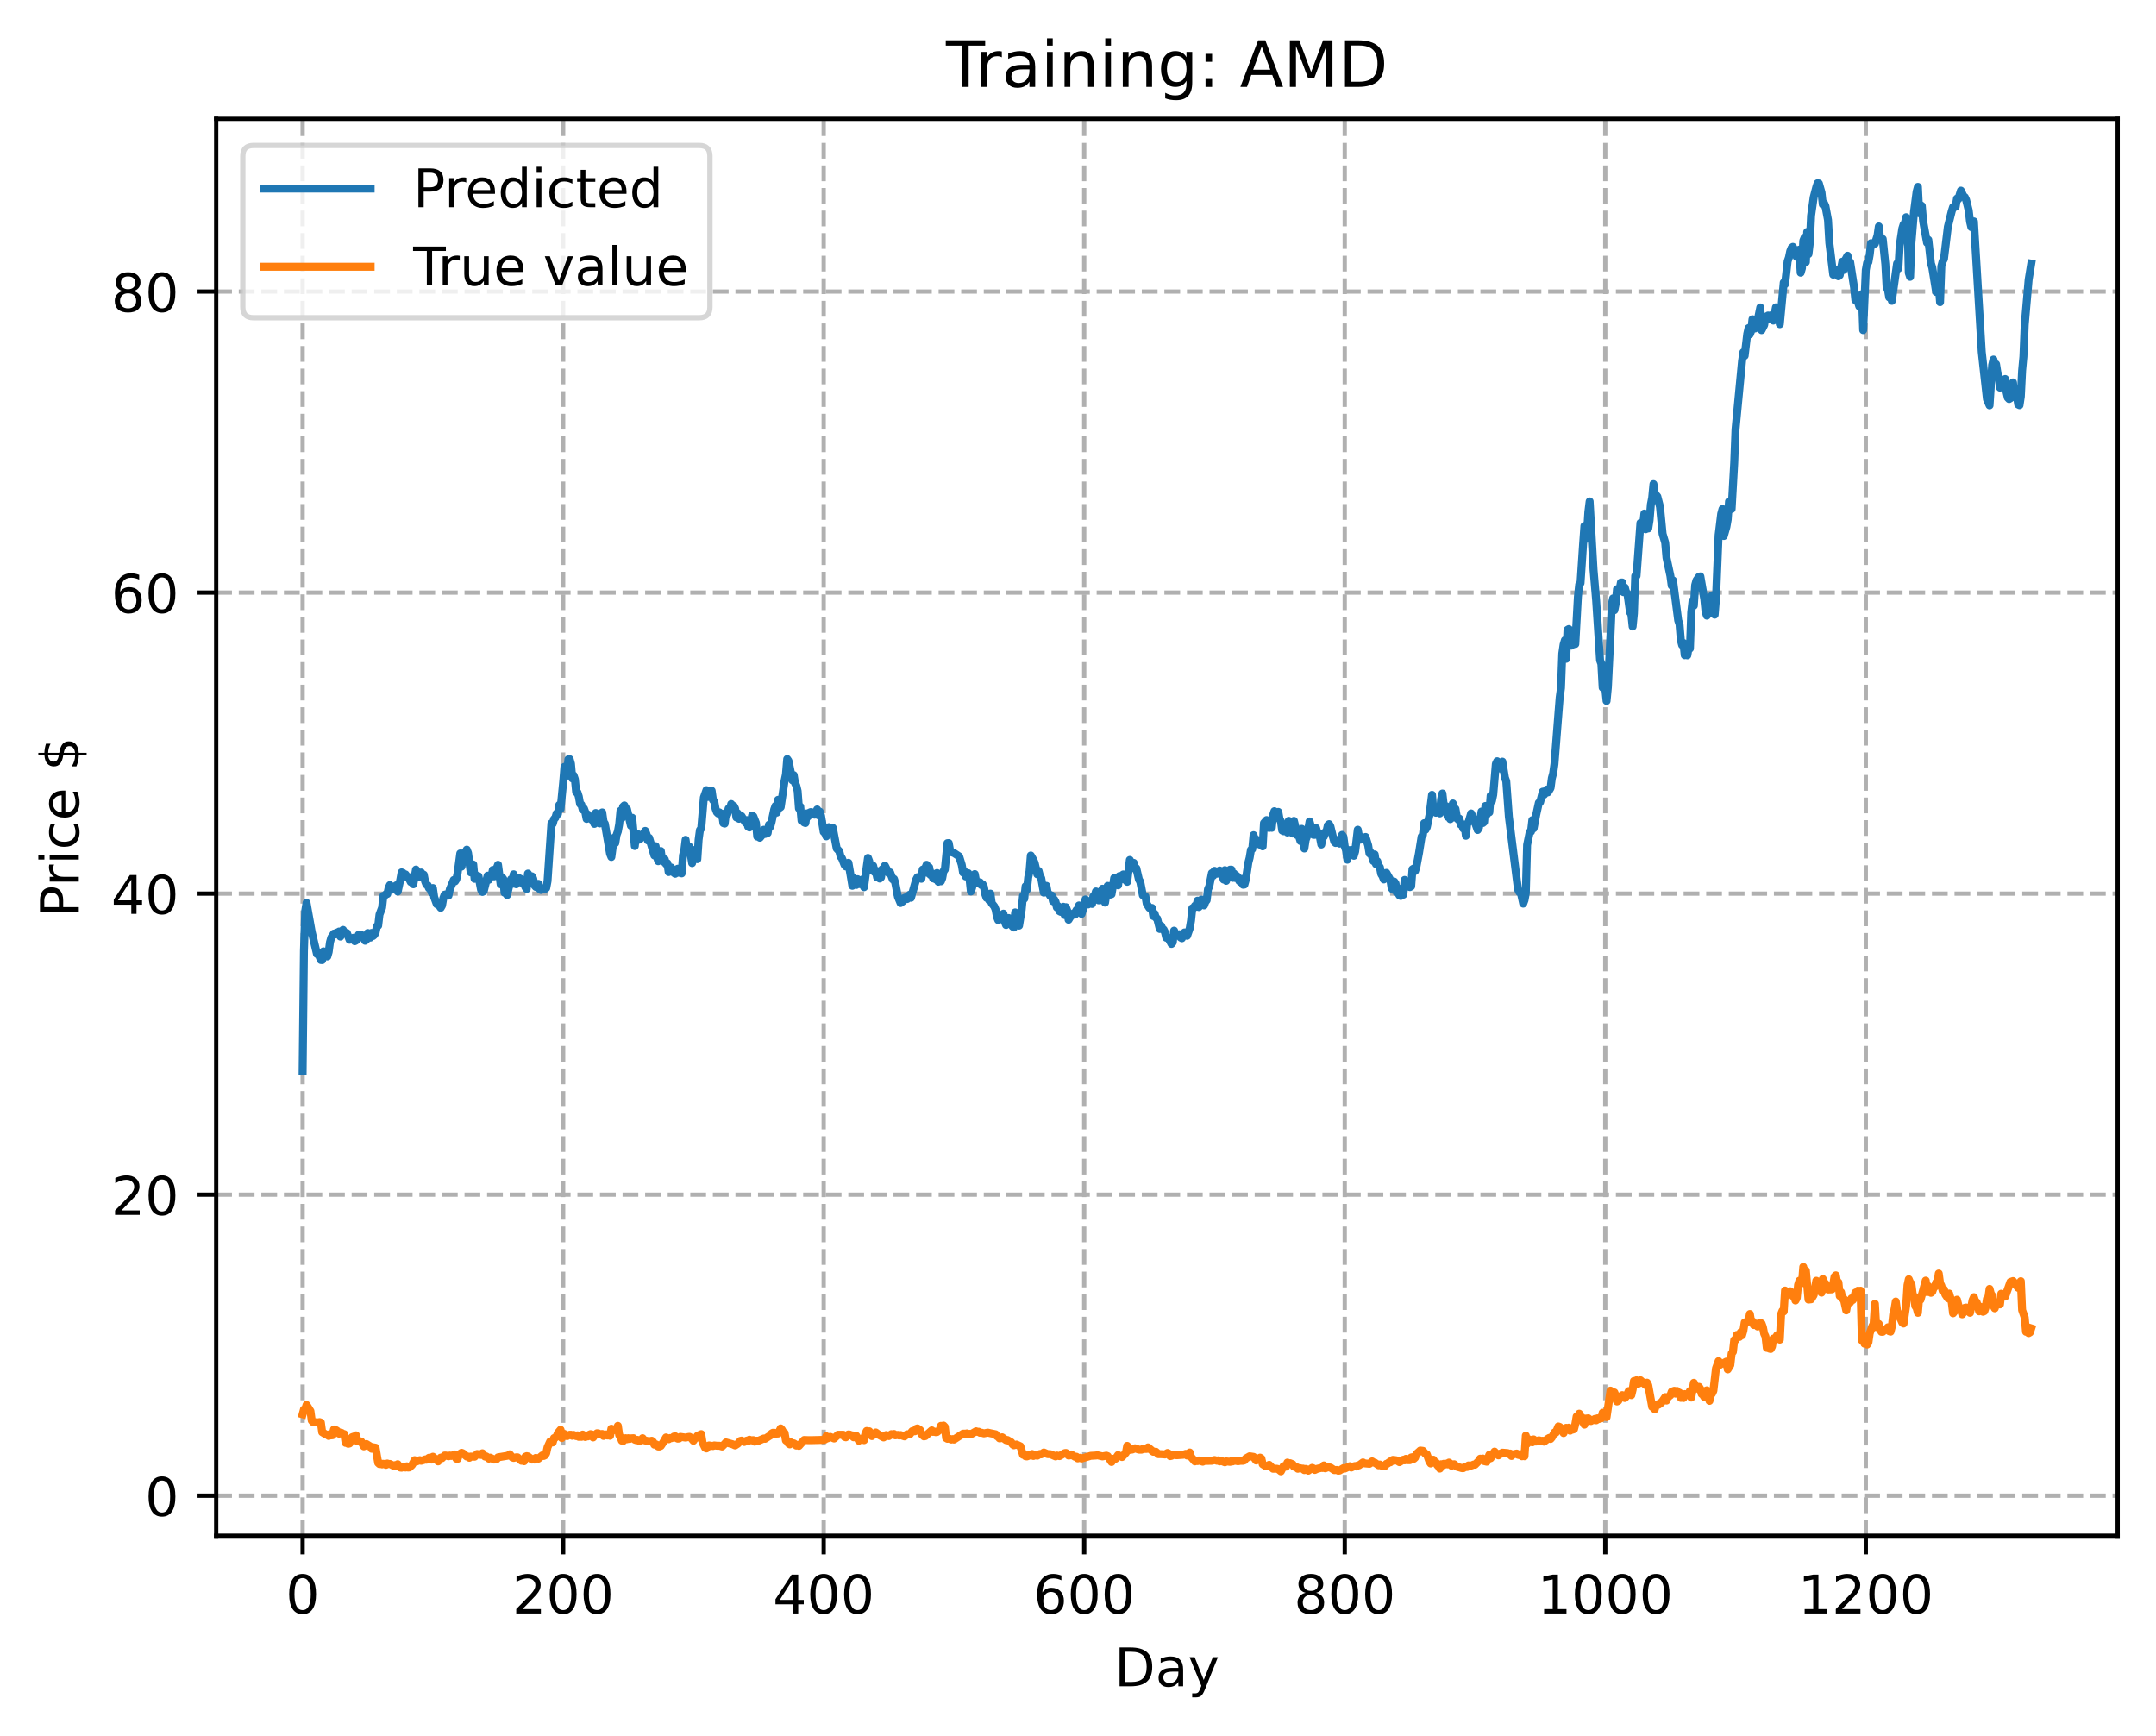 <?xml version="1.0" encoding="utf-8" standalone="no"?>
<!DOCTYPE svg PUBLIC "-//W3C//DTD SVG 1.1//EN"
  "http://www.w3.org/Graphics/SVG/1.1/DTD/svg11.dtd">
<!-- Created with matplotlib (https://matplotlib.org/) -->
<svg height="325.986pt" version="1.1" viewBox="0 0 404.923 325.986" width="404.923pt" xmlns="http://www.w3.org/2000/svg" xmlns:xlink="http://www.w3.org/1999/xlink">
 <defs>
  <style type="text/css">
*{stroke-linecap:butt;stroke-linejoin:round;}
  </style>
 </defs>
 <g id="figure_1">
  <g id="patch_1">
   <path d="M 0 325.986 
L 404.923 325.986 
L 404.923 0 
L 0 0 
z
" style="fill:#ffffff;"/>
  </g>
  <g id="axes_1">
   <g id="patch_2">
    <path d="M 40.603 288.43 
L 397.723 288.43 
L 397.723 22.318 
L 40.603 22.318 
z
" style="fill:#ffffff;"/>
   </g>
   <g id="matplotlib.axis_1">
    <g id="xtick_1">
     <g id="line2d_1">
      <path clip-path="url(#pee6dcdbfe8)" d="M 56.836 288.43 
L 56.836 22.318 
" style="fill:none;stroke:#b0b0b0;stroke-dasharray:2.96,1.28;stroke-dashoffset:0;stroke-width:0.8;"/>
     </g>
     <g id="line2d_2">
      <defs>
       <path d="M 0 0 
L 0 3.5 
" id="m47d19a5346" style="stroke:#000000;stroke-width:0.8;"/>
      </defs>
      <g>
       <use style="stroke:#000000;stroke-width:0.8;" x="56.836" xlink:href="#m47d19a5346" y="288.43"/>
      </g>
     </g>
     <g id="text_1">
      <!-- 0 -->
      <defs>
       <path d="M 31.781 66.406 
Q 24.172 66.406 20.328 58.906 
Q 16.5 51.422 16.5 36.375 
Q 16.5 21.391 20.328 13.891 
Q 24.172 6.391 31.781 6.391 
Q 39.453 6.391 43.281 13.891 
Q 47.125 21.391 47.125 36.375 
Q 47.125 51.422 43.281 58.906 
Q 39.453 66.406 31.781 66.406 
z
M 31.781 74.219 
Q 44.047 74.219 50.516 64.516 
Q 56.984 54.828 56.984 36.375 
Q 56.984 17.969 50.516 8.266 
Q 44.047 -1.422 31.781 -1.422 
Q 19.531 -1.422 13.062 8.266 
Q 6.594 17.969 6.594 36.375 
Q 6.594 54.828 13.062 64.516 
Q 19.531 74.219 31.781 74.219 
z
" id="DejaVuSans-48"/>
      </defs>
      <g transform="translate(53.655 303.029)scale(0.1 -0.1)">
       <use xlink:href="#DejaVuSans-48"/>
      </g>
     </g>
    </g>
    <g id="xtick_2">
     <g id="line2d_3">
      <path clip-path="url(#pee6dcdbfe8)" d="M 105.766 288.43 
L 105.766 22.318 
" style="fill:none;stroke:#b0b0b0;stroke-dasharray:2.96,1.28;stroke-dashoffset:0;stroke-width:0.8;"/>
     </g>
     <g id="line2d_4">
      <g>
       <use style="stroke:#000000;stroke-width:0.8;" x="105.766" xlink:href="#m47d19a5346" y="288.43"/>
      </g>
     </g>
     <g id="text_2">
      <!-- 200 -->
      <defs>
       <path d="M 19.188 8.297 
L 53.609 8.297 
L 53.609 0 
L 7.328 0 
L 7.328 8.297 
Q 12.938 14.109 22.625 23.891 
Q 32.328 33.688 34.812 36.531 
Q 39.547 41.844 41.422 45.531 
Q 43.312 49.219 43.312 52.781 
Q 43.312 58.594 39.234 62.25 
Q 35.156 65.922 28.609 65.922 
Q 23.969 65.922 18.812 64.312 
Q 13.672 62.703 7.812 59.422 
L 7.812 69.391 
Q 13.766 71.781 18.938 73 
Q 24.125 74.219 28.422 74.219 
Q 39.75 74.219 46.484 68.547 
Q 53.219 62.891 53.219 53.422 
Q 53.219 48.922 51.531 44.891 
Q 49.859 40.875 45.406 35.406 
Q 44.188 33.984 37.641 27.219 
Q 31.109 20.453 19.188 8.297 
z
" id="DejaVuSans-50"/>
      </defs>
      <g transform="translate(96.223 303.029)scale(0.1 -0.1)">
       <use xlink:href="#DejaVuSans-50"/>
       <use x="63.623" xlink:href="#DejaVuSans-48"/>
       <use x="127.246" xlink:href="#DejaVuSans-48"/>
      </g>
     </g>
    </g>
    <g id="xtick_3">
     <g id="line2d_5">
      <path clip-path="url(#pee6dcdbfe8)" d="M 154.697 288.43 
L 154.697 22.318 
" style="fill:none;stroke:#b0b0b0;stroke-dasharray:2.96,1.28;stroke-dashoffset:0;stroke-width:0.8;"/>
     </g>
     <g id="line2d_6">
      <g>
       <use style="stroke:#000000;stroke-width:0.8;" x="154.697" xlink:href="#m47d19a5346" y="288.43"/>
      </g>
     </g>
     <g id="text_3">
      <!-- 400 -->
      <defs>
       <path d="M 37.797 64.312 
L 12.891 25.391 
L 37.797 25.391 
z
M 35.203 72.906 
L 47.609 72.906 
L 47.609 25.391 
L 58.016 25.391 
L 58.016 17.188 
L 47.609 17.188 
L 47.609 0 
L 37.797 0 
L 37.797 17.188 
L 4.891 17.188 
L 4.891 26.703 
z
" id="DejaVuSans-52"/>
      </defs>
      <g transform="translate(145.153 303.029)scale(0.1 -0.1)">
       <use xlink:href="#DejaVuSans-52"/>
       <use x="63.623" xlink:href="#DejaVuSans-48"/>
       <use x="127.246" xlink:href="#DejaVuSans-48"/>
      </g>
     </g>
    </g>
    <g id="xtick_4">
     <g id="line2d_7">
      <path clip-path="url(#pee6dcdbfe8)" d="M 203.628 288.43 
L 203.628 22.318 
" style="fill:none;stroke:#b0b0b0;stroke-dasharray:2.96,1.28;stroke-dashoffset:0;stroke-width:0.8;"/>
     </g>
     <g id="line2d_8">
      <g>
       <use style="stroke:#000000;stroke-width:0.8;" x="203.628" xlink:href="#m47d19a5346" y="288.43"/>
      </g>
     </g>
     <g id="text_4">
      <!-- 600 -->
      <defs>
       <path d="M 33.016 40.375 
Q 26.375 40.375 22.484 35.828 
Q 18.609 31.297 18.609 23.391 
Q 18.609 15.531 22.484 10.953 
Q 26.375 6.391 33.016 6.391 
Q 39.656 6.391 43.531 10.953 
Q 47.406 15.531 47.406 23.391 
Q 47.406 31.297 43.531 35.828 
Q 39.656 40.375 33.016 40.375 
z
M 52.594 71.297 
L 52.594 62.312 
Q 48.875 64.062 45.094 64.984 
Q 41.312 65.922 37.594 65.922 
Q 27.828 65.922 22.672 59.328 
Q 17.531 52.734 16.797 39.406 
Q 19.672 43.656 24.016 45.922 
Q 28.375 48.188 33.594 48.188 
Q 44.578 48.188 50.953 41.516 
Q 57.328 34.859 57.328 23.391 
Q 57.328 12.156 50.688 5.359 
Q 44.047 -1.422 33.016 -1.422 
Q 20.359 -1.422 13.672 8.266 
Q 6.984 17.969 6.984 36.375 
Q 6.984 53.656 15.188 63.938 
Q 23.391 74.219 37.203 74.219 
Q 40.922 74.219 44.703 73.484 
Q 48.484 72.75 52.594 71.297 
z
" id="DejaVuSans-54"/>
      </defs>
      <g transform="translate(194.084 303.029)scale(0.1 -0.1)">
       <use xlink:href="#DejaVuSans-54"/>
       <use x="63.623" xlink:href="#DejaVuSans-48"/>
       <use x="127.246" xlink:href="#DejaVuSans-48"/>
      </g>
     </g>
    </g>
    <g id="xtick_5">
     <g id="line2d_9">
      <path clip-path="url(#pee6dcdbfe8)" d="M 252.558 288.43 
L 252.558 22.318 
" style="fill:none;stroke:#b0b0b0;stroke-dasharray:2.96,1.28;stroke-dashoffset:0;stroke-width:0.8;"/>
     </g>
     <g id="line2d_10">
      <g>
       <use style="stroke:#000000;stroke-width:0.8;" x="252.558" xlink:href="#m47d19a5346" y="288.43"/>
      </g>
     </g>
     <g id="text_5">
      <!-- 800 -->
      <defs>
       <path d="M 31.781 34.625 
Q 24.75 34.625 20.719 30.859 
Q 16.703 27.094 16.703 20.516 
Q 16.703 13.922 20.719 10.156 
Q 24.75 6.391 31.781 6.391 
Q 38.812 6.391 42.859 10.172 
Q 46.922 13.969 46.922 20.516 
Q 46.922 27.094 42.891 30.859 
Q 38.875 34.625 31.781 34.625 
z
M 21.922 38.812 
Q 15.578 40.375 12.031 44.719 
Q 8.5 49.078 8.5 55.328 
Q 8.5 64.062 14.719 69.141 
Q 20.953 74.219 31.781 74.219 
Q 42.672 74.219 48.875 69.141 
Q 55.078 64.062 55.078 55.328 
Q 55.078 49.078 51.531 44.719 
Q 48 40.375 41.703 38.812 
Q 48.828 37.156 52.797 32.312 
Q 56.781 27.484 56.781 20.516 
Q 56.781 9.906 50.312 4.234 
Q 43.844 -1.422 31.781 -1.422 
Q 19.734 -1.422 13.25 4.234 
Q 6.781 9.906 6.781 20.516 
Q 6.781 27.484 10.781 32.312 
Q 14.797 37.156 21.922 38.812 
z
M 18.312 54.391 
Q 18.312 48.734 21.844 45.562 
Q 25.391 42.391 31.781 42.391 
Q 38.141 42.391 41.719 45.562 
Q 45.312 48.734 45.312 54.391 
Q 45.312 60.062 41.719 63.234 
Q 38.141 66.406 31.781 66.406 
Q 25.391 66.406 21.844 63.234 
Q 18.312 60.062 18.312 54.391 
z
" id="DejaVuSans-56"/>
      </defs>
      <g transform="translate(243.015 303.029)scale(0.1 -0.1)">
       <use xlink:href="#DejaVuSans-56"/>
       <use x="63.623" xlink:href="#DejaVuSans-48"/>
       <use x="127.246" xlink:href="#DejaVuSans-48"/>
      </g>
     </g>
    </g>
    <g id="xtick_6">
     <g id="line2d_11">
      <path clip-path="url(#pee6dcdbfe8)" d="M 301.489 288.43 
L 301.489 22.318 
" style="fill:none;stroke:#b0b0b0;stroke-dasharray:2.96,1.28;stroke-dashoffset:0;stroke-width:0.8;"/>
     </g>
     <g id="line2d_12">
      <g>
       <use style="stroke:#000000;stroke-width:0.8;" x="301.489" xlink:href="#m47d19a5346" y="288.43"/>
      </g>
     </g>
     <g id="text_6">
      <!-- 1000 -->
      <defs>
       <path d="M 12.406 8.297 
L 28.516 8.297 
L 28.516 63.922 
L 10.984 60.406 
L 10.984 69.391 
L 28.422 72.906 
L 38.281 72.906 
L 38.281 8.297 
L 54.391 8.297 
L 54.391 0 
L 12.406 0 
z
" id="DejaVuSans-49"/>
      </defs>
      <g transform="translate(288.764 303.029)scale(0.1 -0.1)">
       <use xlink:href="#DejaVuSans-49"/>
       <use x="63.623" xlink:href="#DejaVuSans-48"/>
       <use x="127.246" xlink:href="#DejaVuSans-48"/>
       <use x="190.869" xlink:href="#DejaVuSans-48"/>
      </g>
     </g>
    </g>
    <g id="xtick_7">
     <g id="line2d_13">
      <path clip-path="url(#pee6dcdbfe8)" d="M 350.419 288.43 
L 350.419 22.318 
" style="fill:none;stroke:#b0b0b0;stroke-dasharray:2.96,1.28;stroke-dashoffset:0;stroke-width:0.8;"/>
     </g>
     <g id="line2d_14">
      <g>
       <use style="stroke:#000000;stroke-width:0.8;" x="350.419" xlink:href="#m47d19a5346" y="288.43"/>
      </g>
     </g>
     <g id="text_7">
      <!-- 1200 -->
      <g transform="translate(337.694 303.029)scale(0.1 -0.1)">
       <use xlink:href="#DejaVuSans-49"/>
       <use x="63.623" xlink:href="#DejaVuSans-50"/>
       <use x="127.246" xlink:href="#DejaVuSans-48"/>
       <use x="190.869" xlink:href="#DejaVuSans-48"/>
      </g>
     </g>
    </g>
    <g id="text_8">
     <!-- Day -->
     <defs>
      <path d="M 19.672 64.797 
L 19.672 8.109 
L 31.594 8.109 
Q 46.688 8.109 53.688 14.938 
Q 60.688 21.781 60.688 36.531 
Q 60.688 51.172 53.688 57.984 
Q 46.688 64.797 31.594 64.797 
z
M 9.812 72.906 
L 30.078 72.906 
Q 51.266 72.906 61.172 64.094 
Q 71.094 55.281 71.094 36.531 
Q 71.094 17.672 61.125 8.828 
Q 51.172 0 30.078 0 
L 9.812 0 
z
" id="DejaVuSans-68"/>
      <path d="M 34.281 27.484 
Q 23.391 27.484 19.188 25 
Q 14.984 22.516 14.984 16.5 
Q 14.984 11.719 18.141 8.906 
Q 21.297 6.109 26.703 6.109 
Q 34.188 6.109 38.703 11.406 
Q 43.219 16.703 43.219 25.484 
L 43.219 27.484 
z
M 52.203 31.203 
L 52.203 0 
L 43.219 0 
L 43.219 8.297 
Q 40.141 3.328 35.547 0.953 
Q 30.953 -1.422 24.312 -1.422 
Q 15.922 -1.422 10.953 3.297 
Q 6 8.016 6 15.922 
Q 6 25.141 12.172 29.828 
Q 18.359 34.516 30.609 34.516 
L 43.219 34.516 
L 43.219 35.406 
Q 43.219 41.609 39.141 45 
Q 35.062 48.391 27.688 48.391 
Q 23 48.391 18.547 47.266 
Q 14.109 46.141 10.016 43.891 
L 10.016 52.203 
Q 14.938 54.109 19.578 55.047 
Q 24.219 56 28.609 56 
Q 40.484 56 46.344 49.844 
Q 52.203 43.703 52.203 31.203 
z
" id="DejaVuSans-97"/>
      <path d="M 32.172 -5.078 
Q 28.375 -14.844 24.75 -17.812 
Q 21.141 -20.797 15.094 -20.797 
L 7.906 -20.797 
L 7.906 -13.281 
L 13.188 -13.281 
Q 16.891 -13.281 18.938 -11.516 
Q 21 -9.766 23.484 -3.219 
L 25.094 0.875 
L 2.984 54.688 
L 12.5 54.688 
L 29.594 11.922 
L 46.688 54.688 
L 56.203 54.688 
z
" id="DejaVuSans-121"/>
     </defs>
     <g transform="translate(209.29 316.707)scale(0.1 -0.1)">
      <use xlink:href="#DejaVuSans-68"/>
      <use x="77.002" xlink:href="#DejaVuSans-97"/>
      <use x="138.281" xlink:href="#DejaVuSans-121"/>
     </g>
    </g>
   </g>
   <g id="matplotlib.axis_2">
    <g id="ytick_1">
     <g id="line2d_15">
      <path clip-path="url(#pee6dcdbfe8)" d="M 40.603 280.914 
L 397.723 280.914 
" style="fill:none;stroke:#b0b0b0;stroke-dasharray:2.96,1.28;stroke-dashoffset:0;stroke-width:0.8;"/>
     </g>
     <g id="line2d_16">
      <defs>
       <path d="M 0 0 
L -3.5 0 
" id="m50405df28e" style="stroke:#000000;stroke-width:0.8;"/>
      </defs>
      <g>
       <use style="stroke:#000000;stroke-width:0.8;" x="40.603" xlink:href="#m50405df28e" y="280.914"/>
      </g>
     </g>
     <g id="text_9">
      <!-- 0 -->
      <g transform="translate(27.241 284.713)scale(0.1 -0.1)">
       <use xlink:href="#DejaVuSans-48"/>
      </g>
     </g>
    </g>
    <g id="ytick_2">
     <g id="line2d_17">
      <path clip-path="url(#pee6dcdbfe8)" d="M 40.603 224.374 
L 397.723 224.374 
" style="fill:none;stroke:#b0b0b0;stroke-dasharray:2.96,1.28;stroke-dashoffset:0;stroke-width:0.8;"/>
     </g>
     <g id="line2d_18">
      <g>
       <use style="stroke:#000000;stroke-width:0.8;" x="40.603" xlink:href="#m50405df28e" y="224.374"/>
      </g>
     </g>
     <g id="text_10">
      <!-- 20 -->
      <g transform="translate(20.878 228.173)scale(0.1 -0.1)">
       <use xlink:href="#DejaVuSans-50"/>
       <use x="63.623" xlink:href="#DejaVuSans-48"/>
      </g>
     </g>
    </g>
    <g id="ytick_3">
     <g id="line2d_19">
      <path clip-path="url(#pee6dcdbfe8)" d="M 40.603 167.834 
L 397.723 167.834 
" style="fill:none;stroke:#b0b0b0;stroke-dasharray:2.96,1.28;stroke-dashoffset:0;stroke-width:0.8;"/>
     </g>
     <g id="line2d_20">
      <g>
       <use style="stroke:#000000;stroke-width:0.8;" x="40.603" xlink:href="#m50405df28e" y="167.834"/>
      </g>
     </g>
     <g id="text_11">
      <!-- 40 -->
      <g transform="translate(20.878 171.633)scale(0.1 -0.1)">
       <use xlink:href="#DejaVuSans-52"/>
       <use x="63.623" xlink:href="#DejaVuSans-48"/>
      </g>
     </g>
    </g>
    <g id="ytick_4">
     <g id="line2d_21">
      <path clip-path="url(#pee6dcdbfe8)" d="M 40.603 111.294 
L 397.723 111.294 
" style="fill:none;stroke:#b0b0b0;stroke-dasharray:2.96,1.28;stroke-dashoffset:0;stroke-width:0.8;"/>
     </g>
     <g id="line2d_22">
      <g>
       <use style="stroke:#000000;stroke-width:0.8;" x="40.603" xlink:href="#m50405df28e" y="111.294"/>
      </g>
     </g>
     <g id="text_12">
      <!-- 60 -->
      <g transform="translate(20.878 115.093)scale(0.1 -0.1)">
       <use xlink:href="#DejaVuSans-54"/>
       <use x="63.623" xlink:href="#DejaVuSans-48"/>
      </g>
     </g>
    </g>
    <g id="ytick_5">
     <g id="line2d_23">
      <path clip-path="url(#pee6dcdbfe8)" d="M 40.603 54.754 
L 397.723 54.754 
" style="fill:none;stroke:#b0b0b0;stroke-dasharray:2.96,1.28;stroke-dashoffset:0;stroke-width:0.8;"/>
     </g>
     <g id="line2d_24">
      <g>
       <use style="stroke:#000000;stroke-width:0.8;" x="40.603" xlink:href="#m50405df28e" y="54.754"/>
      </g>
     </g>
     <g id="text_13">
      <!-- 80 -->
      <g transform="translate(20.878 58.553)scale(0.1 -0.1)">
       <use xlink:href="#DejaVuSans-56"/>
       <use x="63.623" xlink:href="#DejaVuSans-48"/>
      </g>
     </g>
    </g>
    <g id="text_14">
     <!-- Price $ -->
     <defs>
      <path d="M 19.672 64.797 
L 19.672 37.406 
L 32.078 37.406 
Q 38.969 37.406 42.719 40.969 
Q 46.484 44.531 46.484 51.125 
Q 46.484 57.672 42.719 61.234 
Q 38.969 64.797 32.078 64.797 
z
M 9.812 72.906 
L 32.078 72.906 
Q 44.344 72.906 50.609 67.359 
Q 56.891 61.812 56.891 51.125 
Q 56.891 40.328 50.609 34.812 
Q 44.344 29.297 32.078 29.297 
L 19.672 29.297 
L 19.672 0 
L 9.812 0 
z
" id="DejaVuSans-80"/>
      <path d="M 41.109 46.297 
Q 39.594 47.172 37.812 47.578 
Q 36.031 48 33.891 48 
Q 26.266 48 22.188 43.047 
Q 18.109 38.094 18.109 28.812 
L 18.109 0 
L 9.078 0 
L 9.078 54.688 
L 18.109 54.688 
L 18.109 46.188 
Q 20.953 51.172 25.484 53.578 
Q 30.031 56 36.531 56 
Q 37.453 56 38.578 55.875 
Q 39.703 55.766 41.062 55.516 
z
" id="DejaVuSans-114"/>
      <path d="M 9.422 54.688 
L 18.406 54.688 
L 18.406 0 
L 9.422 0 
z
M 9.422 75.984 
L 18.406 75.984 
L 18.406 64.594 
L 9.422 64.594 
z
" id="DejaVuSans-105"/>
      <path d="M 48.781 52.594 
L 48.781 44.188 
Q 44.969 46.297 41.141 47.344 
Q 37.312 48.391 33.406 48.391 
Q 24.656 48.391 19.812 42.844 
Q 14.984 37.312 14.984 27.297 
Q 14.984 17.281 19.812 11.734 
Q 24.656 6.203 33.406 6.203 
Q 37.312 6.203 41.141 7.25 
Q 44.969 8.297 48.781 10.406 
L 48.781 2.094 
Q 45.016 0.344 40.984 -0.531 
Q 36.969 -1.422 32.422 -1.422 
Q 20.062 -1.422 12.781 6.344 
Q 5.516 14.109 5.516 27.297 
Q 5.516 40.672 12.859 48.328 
Q 20.219 56 33.016 56 
Q 37.156 56 41.109 55.141 
Q 45.062 54.297 48.781 52.594 
z
" id="DejaVuSans-99"/>
      <path d="M 56.203 29.594 
L 56.203 25.203 
L 14.891 25.203 
Q 15.484 15.922 20.484 11.062 
Q 25.484 6.203 34.422 6.203 
Q 39.594 6.203 44.453 7.469 
Q 49.312 8.734 54.109 11.281 
L 54.109 2.781 
Q 49.266 0.734 44.188 -0.344 
Q 39.109 -1.422 33.891 -1.422 
Q 20.797 -1.422 13.156 6.188 
Q 5.516 13.812 5.516 26.812 
Q 5.516 40.234 12.766 48.109 
Q 20.016 56 32.328 56 
Q 43.359 56 49.781 48.891 
Q 56.203 41.797 56.203 29.594 
z
M 47.219 32.234 
Q 47.125 39.594 43.094 43.984 
Q 39.062 48.391 32.422 48.391 
Q 24.906 48.391 20.391 44.141 
Q 15.875 39.891 15.188 32.172 
z
" id="DejaVuSans-101"/>
      <path id="DejaVuSans-32"/>
      <path d="M 33.797 -14.703 
L 28.906 -14.703 
L 28.859 0 
Q 23.734 0.094 18.609 1.188 
Q 13.484 2.297 8.297 4.5 
L 8.297 13.281 
Q 13.281 10.156 18.375 8.562 
Q 23.484 6.984 28.906 6.938 
L 28.906 29.203 
Q 18.109 30.953 13.203 35.156 
Q 8.297 39.359 8.297 46.688 
Q 8.297 54.641 13.625 59.219 
Q 18.953 63.812 28.906 64.5 
L 28.906 75.984 
L 33.797 75.984 
L 33.797 64.656 
Q 38.328 64.453 42.578 63.688 
Q 46.828 62.938 50.875 61.625 
L 50.875 53.078 
Q 46.828 55.125 42.547 56.25 
Q 38.281 57.375 33.797 57.562 
L 33.797 36.719 
Q 44.875 35.016 50.094 30.609 
Q 55.328 26.219 55.328 18.609 
Q 55.328 10.359 49.781 5.594 
Q 44.234 0.828 33.797 0.094 
z
M 28.906 37.594 
L 28.906 57.625 
Q 23.25 56.984 20.266 54.391 
Q 17.281 51.812 17.281 47.516 
Q 17.281 43.312 20.031 40.969 
Q 22.797 38.625 28.906 37.594 
z
M 33.797 28.219 
L 33.797 7.078 
Q 39.984 7.906 43.141 10.594 
Q 46.297 13.281 46.297 17.672 
Q 46.297 21.969 43.281 24.5 
Q 40.281 27.047 33.797 28.219 
z
" id="DejaVuSans-36"/>
     </defs>
     <g transform="translate(14.798 172.342)rotate(-90)scale(0.1 -0.1)">
      <use xlink:href="#DejaVuSans-80"/>
      <use x="58.553" xlink:href="#DejaVuSans-114"/>
      <use x="99.666" xlink:href="#DejaVuSans-105"/>
      <use x="127.449" xlink:href="#DejaVuSans-99"/>
      <use x="182.43" xlink:href="#DejaVuSans-101"/>
      <use x="243.953" xlink:href="#DejaVuSans-32"/>
      <use x="275.74" xlink:href="#DejaVuSans-36"/>
     </g>
    </g>
   </g>
   <g id="line2d_25">
    <path clip-path="url(#pee6dcdbfe8)" d="M 56.836 201.198 
L 57.081 178.583 
L 57.325 171.057 
L 57.57 169.562 
L 58.548 175.058 
L 59.527 179.17 
L 59.772 179.114 
L 60.261 180.298 
L 60.506 180.315 
L 60.75 178.679 
L 60.995 178.831 
L 61.484 179.632 
L 61.729 178.781 
L 61.974 176.957 
L 62.218 176.085 
L 62.708 175.348 
L 62.952 175.5 
L 63.197 175.163 
L 63.441 175.142 
L 63.686 174.95 
L 63.931 175.902 
L 64.42 174.644 
L 64.665 175.205 
L 64.909 175.401 
L 65.154 175.235 
L 65.643 176.498 
L 65.888 176.44 
L 66.377 176.128 
L 66.622 176.766 
L 66.867 176.651 
L 67.111 176.389 
L 67.356 175.568 
L 67.601 175.854 
L 67.845 175.573 
L 68.09 176.027 
L 68.335 176.213 
L 68.579 176.686 
L 68.824 176.465 
L 69.069 175.235 
L 69.558 176.1 
L 69.802 175.215 
L 70.047 175.801 
L 70.292 175.589 
L 70.536 175.175 
L 70.781 173.951 
L 71.026 173.845 
L 71.27 171.763 
L 71.76 170.47 
L 72.004 168.239 
L 72.249 168.232 
L 72.494 167.925 
L 72.738 167.901 
L 72.983 166.774 
L 73.228 166.231 
L 73.717 167.076 
L 73.962 166.937 
L 74.206 166.44 
L 74.451 166.26 
L 74.696 167.451 
L 75.185 165.189 
L 75.429 163.844 
L 75.674 163.937 
L 75.919 164.31 
L 76.163 164.224 
L 76.408 164.72 
L 76.653 164.671 
L 77.142 165.651 
L 77.387 165.632 
L 77.631 166.078 
L 78.121 163.316 
L 78.365 163.77 
L 78.61 164.781 
L 78.855 164.013 
L 79.099 163.87 
L 79.344 164.551 
L 79.589 164.279 
L 79.833 165.521 
L 80.078 166.138 
L 80.323 166.258 
L 80.567 166.816 
L 80.812 166.934 
L 81.056 167.621 
L 81.301 166.788 
L 81.546 168.497 
L 82.035 169.826 
L 82.28 169.777 
L 82.769 170.5 
L 83.014 170.075 
L 83.258 168.687 
L 83.503 168.032 
L 83.748 167.972 
L 83.992 168.188 
L 84.237 168.205 
L 84.482 167.024 
L 85.216 165.275 
L 85.46 165.533 
L 85.705 165.147 
L 85.95 163.949 
L 86.439 160.293 
L 86.684 162.766 
L 86.928 160.643 
L 87.173 160.14 
L 87.417 160.78 
L 87.662 159.578 
L 87.907 160.209 
L 88.396 163.842 
L 88.641 162.292 
L 88.885 162.376 
L 89.13 165.052 
L 89.375 164.34 
L 89.619 164.691 
L 89.864 164.562 
L 90.353 167.139 
L 90.598 167.522 
L 90.843 167.405 
L 91.577 164.464 
L 91.821 165.232 
L 92.066 164.372 
L 92.311 164.532 
L 92.555 163.392 
L 92.8 164.591 
L 93.044 163.371 
L 93.289 163.05 
L 93.534 162.419 
L 94.023 166.078 
L 94.268 164.752 
L 94.512 165.051 
L 94.757 167.672 
L 95.002 166.51 
L 95.246 168.103 
L 95.736 165.895 
L 95.98 165.135 
L 96.225 166.001 
L 96.47 164.204 
L 96.714 165.957 
L 96.959 166.074 
L 97.448 164.907 
L 97.938 165.149 
L 98.182 165.924 
L 98.427 165.952 
L 98.672 166.623 
L 98.916 166.952 
L 99.161 164.067 
L 99.405 164.73 
L 99.65 164.542 
L 99.895 164.585 
L 100.139 165.01 
L 100.384 166.291 
L 100.629 166.578 
L 100.873 166.626 
L 101.118 166.002 
L 101.363 166.989 
L 101.607 167.152 
L 101.852 166.861 
L 102.341 166.97 
L 102.586 166.787 
L 102.831 165.496 
L 103.565 154.635 
L 103.809 154.719 
L 104.054 153.836 
L 104.299 153.591 
L 104.543 152.765 
L 104.788 152.877 
L 105.032 151.184 
L 105.277 151.937 
L 105.766 146.941 
L 106.011 144.018 
L 106.256 145.792 
L 106.5 145.402 
L 106.745 142.614 
L 106.99 142.585 
L 107.234 143.437 
L 107.479 146.19 
L 107.724 145.632 
L 107.968 146.343 
L 108.213 148.787 
L 108.458 148.829 
L 108.702 149.603 
L 108.947 150.984 
L 109.192 151.128 
L 109.436 152.058 
L 109.681 151.862 
L 109.926 152.539 
L 110.17 153.801 
L 110.415 152.974 
L 110.66 153.671 
L 110.904 153.774 
L 111.393 154.152 
L 111.638 154.734 
L 111.883 152.695 
L 112.127 153.497 
L 112.372 153.464 
L 112.617 154.658 
L 113.106 152.584 
L 113.351 154.336 
L 113.595 154.692 
L 114.574 160.354 
L 114.819 160.953 
L 115.308 157.341 
L 115.553 158.351 
L 115.797 156.819 
L 116.042 156.148 
L 116.287 154.82 
L 116.531 152.271 
L 116.776 153.677 
L 117.02 151.501 
L 117.265 151.268 
L 117.51 152.366 
L 117.754 151.958 
L 118.488 155.081 
L 118.733 153.584 
L 119.222 158.901 
L 119.467 156.651 
L 119.712 156.609 
L 119.956 157.724 
L 120.201 157.593 
L 121.18 156.056 
L 121.424 156.68 
L 121.669 157.849 
L 121.914 157.362 
L 122.892 160.668 
L 123.137 158.929 
L 123.381 160.984 
L 123.626 161.744 
L 123.871 161.045 
L 124.115 159.837 
L 124.36 161.542 
L 124.605 161.836 
L 124.849 161.382 
L 125.094 162.289 
L 125.339 162.121 
L 125.583 163.78 
L 125.828 162.882 
L 126.073 162.934 
L 126.317 163.729 
L 126.807 164.104 
L 127.051 163.46 
L 127.296 163.159 
L 127.541 163.919 
L 127.785 163.295 
L 128.03 164.029 
L 128.275 160.636 
L 128.519 159.688 
L 128.764 157.728 
L 129.008 159.526 
L 129.253 159.898 
L 129.498 159.044 
L 129.987 162.103 
L 130.232 159.871 
L 130.476 159.777 
L 130.721 159.53 
L 130.966 161.362 
L 131.21 157.702 
L 131.455 155.897 
L 131.7 155.595 
L 132.189 149.775 
L 132.678 148.4 
L 132.923 149.681 
L 133.168 148.625 
L 133.412 148.899 
L 133.657 148.509 
L 133.902 150.257 
L 134.146 150.529 
L 134.391 151.889 
L 134.636 152.547 
L 134.88 152.785 
L 135.125 152.579 
L 135.369 153.163 
L 135.614 152.834 
L 135.859 154.593 
L 136.103 154.683 
L 136.348 152.634 
L 136.593 152.948 
L 136.837 151.853 
L 137.082 152.117 
L 137.327 151.005 
L 137.571 151.687 
L 137.816 151.378 
L 138.061 151.839 
L 138.305 153.527 
L 138.55 152.752 
L 138.795 153.778 
L 139.039 153.313 
L 139.284 153.291 
L 139.773 154.124 
L 140.018 154.504 
L 140.263 154.025 
L 140.507 155.25 
L 140.752 155.409 
L 140.996 155.12 
L 141.241 153.181 
L 141.486 153.317 
L 141.975 154.552 
L 142.22 157.123 
L 142.464 156.674 
L 142.709 157.341 
L 143.198 156.749 
L 143.443 155.842 
L 143.688 156.632 
L 144.177 156.454 
L 144.422 154.896 
L 144.666 155.257 
L 144.911 154.358 
L 145.4 152.036 
L 145.645 151.36 
L 145.89 152.619 
L 146.134 150.216 
L 146.379 151.752 
L 146.624 151.579 
L 147.357 146.618 
L 147.602 145.461 
L 147.847 142.558 
L 148.091 142.906 
L 148.825 146.555 
L 149.07 145.582 
L 149.315 147.076 
L 149.559 147.566 
L 149.804 148.576 
L 150.049 151.834 
L 150.293 151.477 
L 150.538 154.145 
L 150.783 153.72 
L 151.027 154.475 
L 151.272 154.575 
L 151.517 152.776 
L 151.761 153.354 
L 152.006 152.638 
L 152.251 152.524 
L 152.495 152.564 
L 152.74 152.891 
L 152.984 153.004 
L 153.229 152.729 
L 153.474 152.025 
L 153.718 153.128 
L 153.963 152.433 
L 154.208 153.244 
L 154.697 156.242 
L 154.942 156.291 
L 155.186 157.08 
L 155.431 156.466 
L 155.676 155.355 
L 156.165 156.263 
L 156.41 155.483 
L 157.144 159.357 
L 157.633 159.874 
L 157.878 160.896 
L 158.122 161.179 
L 158.612 162.448 
L 158.856 162.735 
L 159.345 162.049 
L 159.835 164.887 
L 160.079 166.36 
L 160.324 164.91 
L 160.569 166.03 
L 160.813 166.204 
L 161.058 165.121 
L 161.547 166.054 
L 161.792 165.911 
L 162.037 165.154 
L 162.281 166.626 
L 162.771 162.856 
L 163.015 161.131 
L 163.26 161.764 
L 163.505 163.49 
L 163.749 163.282 
L 163.994 162.61 
L 164.239 163.793 
L 164.483 163.491 
L 164.728 164.78 
L 164.972 163.644 
L 165.217 165.003 
L 165.462 164.788 
L 165.706 163.24 
L 165.951 163.224 
L 166.196 162.589 
L 166.93 164.009 
L 167.174 163.849 
L 167.664 165.158 
L 167.908 165.089 
L 168.153 165.875 
L 168.642 168.423 
L 169.132 169.597 
L 169.621 169.236 
L 169.866 168.636 
L 170.11 168.545 
L 170.355 168.857 
L 170.844 168.04 
L 171.089 168.613 
L 172.067 165.199 
L 172.312 164.749 
L 172.557 164.959 
L 172.801 164.72 
L 173.046 165.042 
L 173.291 163.313 
L 173.535 163.243 
L 173.78 163.017 
L 174.025 162.42 
L 174.269 163.964 
L 174.514 162.893 
L 174.759 164.325 
L 175.003 163.986 
L 175.248 164.979 
L 175.493 164.369 
L 175.737 165.159 
L 175.982 163.963 
L 176.227 165.606 
L 176.471 164.681 
L 176.716 165.522 
L 176.96 164.927 
L 177.205 163.612 
L 177.45 163.322 
L 177.939 158.36 
L 178.184 158.34 
L 178.428 159.705 
L 178.673 160.056 
L 179.162 160.204 
L 180.141 160.849 
L 180.63 162.432 
L 180.875 163.88 
L 181.12 163.636 
L 181.364 164.599 
L 181.854 163.995 
L 182.098 165.154 
L 182.343 167.435 
L 182.588 166.68 
L 182.832 164.869 
L 183.077 164.165 
L 183.321 165.487 
L 183.566 165.792 
L 183.811 165.871 
L 184.055 165.712 
L 184.3 166.222 
L 184.545 166.073 
L 184.789 166.541 
L 185.034 167.92 
L 185.279 168.619 
L 185.523 168.43 
L 185.768 169.081 
L 186.013 167.835 
L 186.257 169.635 
L 186.747 170.247 
L 186.991 170.837 
L 187.236 172.187 
L 187.481 172.81 
L 187.97 172.49 
L 188.215 172.156 
L 188.459 171.595 
L 188.704 173.095 
L 188.948 173.727 
L 189.193 172.833 
L 189.438 172.417 
L 189.682 172.927 
L 189.927 172.804 
L 190.172 174.003 
L 190.416 174.196 
L 190.661 171.36 
L 190.906 173.017 
L 191.395 173.844 
L 191.884 170.843 
L 192.129 168.28 
L 192.374 168.783 
L 192.618 166.454 
L 192.863 167.093 
L 193.108 164.791 
L 193.352 163.674 
L 193.597 160.677 
L 194.086 161.51 
L 194.331 162.098 
L 194.82 164.207 
L 195.065 163.569 
L 195.309 164.507 
L 195.554 164.921 
L 196.043 167.649 
L 196.288 167.308 
L 196.533 166.373 
L 196.777 167.688 
L 197.022 167.911 
L 197.267 168.295 
L 197.511 168.175 
L 197.756 169.261 
L 198.001 168.934 
L 198.245 169.379 
L 198.49 170.429 
L 198.735 170.192 
L 198.979 171.131 
L 199.224 171.261 
L 199.469 170.995 
L 199.713 170.304 
L 199.958 171.862 
L 200.203 170.38 
L 200.447 171.055 
L 200.692 172.741 
L 201.181 171.938 
L 201.426 171.876 
L 201.67 171.496 
L 201.915 171.771 
L 202.16 170.951 
L 202.404 170.761 
L 202.649 170.054 
L 202.894 170.423 
L 203.138 171.634 
L 203.628 170.014 
L 203.872 168.928 
L 204.117 169.166 
L 204.362 169.869 
L 204.606 169.276 
L 204.851 169.197 
L 205.096 169.771 
L 205.34 168.345 
L 205.585 168.229 
L 205.83 167.428 
L 206.074 167.906 
L 206.319 169.094 
L 206.563 169.089 
L 207.053 166.914 
L 207.297 168.844 
L 207.542 169.526 
L 208.031 166.376 
L 208.276 167.53 
L 208.521 168.02 
L 208.765 167.942 
L 209.255 164.929 
L 209.744 165.453 
L 209.989 166.271 
L 210.233 164.548 
L 210.478 164.87 
L 210.723 164.416 
L 210.967 164.23 
L 211.212 165.205 
L 211.457 165.243 
L 211.701 165.615 
L 212.191 161.511 
L 212.435 162.625 
L 212.68 163.067 
L 212.924 162.061 
L 213.169 162.929 
L 213.414 163.073 
L 213.903 165.186 
L 214.148 165.6 
L 214.637 168.137 
L 214.882 168.33 
L 215.126 168.367 
L 215.371 169.748 
L 215.86 170.513 
L 216.35 170.527 
L 216.594 172.039 
L 216.839 171.581 
L 217.084 172.356 
L 217.328 172.529 
L 217.818 174.471 
L 218.062 173.864 
L 218.307 174.399 
L 218.551 174.595 
L 218.796 175.096 
L 219.041 176.123 
L 219.285 176.074 
L 219.53 176.374 
L 220.019 177.283 
L 220.264 176.98 
L 220.509 174.786 
L 220.753 175.613 
L 220.998 175.558 
L 221.243 175.642 
L 221.487 175.463 
L 221.732 176.08 
L 221.977 176.219 
L 222.466 175.128 
L 222.711 175.346 
L 222.955 175.751 
L 223.445 174.349 
L 223.689 172.907 
L 223.934 170.58 
L 224.179 170.534 
L 224.423 170.116 
L 224.668 170.307 
L 224.912 169.157 
L 225.157 170.36 
L 225.646 168.957 
L 225.891 169.299 
L 226.136 170.049 
L 226.38 169.386 
L 226.625 169.07 
L 226.87 167.015 
L 227.114 166.472 
L 227.604 163.981 
L 227.848 164.48 
L 228.093 163.556 
L 228.338 163.973 
L 228.582 164.096 
L 228.827 163.959 
L 229.072 163.495 
L 229.561 164.257 
L 229.806 165.186 
L 230.05 163.425 
L 230.295 165.434 
L 230.539 164.079 
L 230.784 163.992 
L 231.029 163.332 
L 231.273 163.336 
L 231.518 164.875 
L 231.763 164.068 
L 232.007 164.895 
L 232.252 164.479 
L 232.497 164.729 
L 232.741 165.45 
L 232.986 165.662 
L 233.231 165.078 
L 233.475 166.166 
L 233.72 166.131 
L 233.965 165.258 
L 234.454 162.035 
L 234.699 161.092 
L 234.943 159.61 
L 235.188 159.458 
L 235.433 156.855 
L 235.677 157.715 
L 235.922 157.63 
L 236.167 158.521 
L 236.411 158.026 
L 236.656 158.652 
L 236.9 158.507 
L 237.145 158.96 
L 237.39 154.584 
L 237.879 154.019 
L 238.124 154.31 
L 238.368 155.492 
L 238.613 155.105 
L 238.858 155.474 
L 239.102 153.083 
L 239.347 152.355 
L 239.592 152.949 
L 239.836 153.158 
L 240.081 152.486 
L 240.326 153.855 
L 240.57 154.254 
L 240.815 155.981 
L 241.06 156.113 
L 241.304 156.092 
L 241.549 155.593 
L 241.794 156.36 
L 242.038 154.161 
L 242.283 155.884 
L 242.527 154.681 
L 242.772 156.547 
L 243.017 154.168 
L 243.261 155.137 
L 243.506 156.796 
L 243.751 156.382 
L 244.24 157.956 
L 244.485 155.668 
L 244.974 159.359 
L 245.219 157.746 
L 245.463 157.108 
L 245.953 154.28 
L 246.197 155.149 
L 246.442 155.367 
L 246.687 156.793 
L 246.931 156.798 
L 247.176 155.509 
L 247.421 156.353 
L 247.665 156.466 
L 247.91 157.324 
L 248.155 158.617 
L 248.399 157.283 
L 248.644 157.113 
L 248.888 156.288 
L 249.133 156.119 
L 249.378 155.015 
L 249.622 154.786 
L 249.867 155.225 
L 250.356 157.237 
L 250.601 158.074 
L 250.846 158.326 
L 251.09 157.761 
L 251.335 158.29 
L 251.58 158.441 
L 252.069 156.803 
L 252.314 157.172 
L 252.558 158.989 
L 252.803 159.679 
L 253.048 161.466 
L 253.292 159.659 
L 253.537 160.116 
L 253.782 159.631 
L 254.271 160.724 
L 254.515 159.913 
L 255.005 155.833 
L 255.249 157.152 
L 255.494 157.704 
L 255.739 157.202 
L 255.983 157.645 
L 256.473 157.193 
L 256.962 158.782 
L 257.207 160.293 
L 257.451 160.128 
L 257.941 161.721 
L 258.185 160.478 
L 258.43 162.302 
L 258.675 161.761 
L 258.919 162.585 
L 259.164 162.883 
L 259.409 164.166 
L 259.653 164.53 
L 259.898 165.17 
L 260.143 164.801 
L 260.387 163.935 
L 261.121 165.254 
L 261.366 166.82 
L 261.61 167.101 
L 261.855 165.577 
L 262.1 165.926 
L 262.344 167.686 
L 262.589 167.344 
L 262.834 168.16 
L 263.078 168.27 
L 263.323 166.828 
L 263.568 168.031 
L 263.812 165.26 
L 264.057 165.825 
L 264.546 165.725 
L 264.791 166.608 
L 265.036 166.471 
L 265.28 163.258 
L 265.525 163.111 
L 265.77 163.586 
L 266.014 162.826 
L 266.503 160.219 
L 266.993 157.134 
L 267.237 156.807 
L 267.482 154.606 
L 267.727 155.83 
L 267.971 155.373 
L 268.461 153.14 
L 268.95 149.281 
L 269.195 152.181 
L 269.439 152.077 
L 269.684 152.648 
L 270.173 151.535 
L 270.418 152.766 
L 270.663 150.089 
L 270.907 149.028 
L 271.152 151.221 
L 271.397 151.403 
L 271.641 151.423 
L 271.886 153.408 
L 272.131 153.392 
L 272.375 153.852 
L 272.864 150.899 
L 273.109 153.537 
L 273.354 151.919 
L 273.598 153.334 
L 273.843 153.901 
L 274.088 153.746 
L 274.332 154.876 
L 274.577 154.738 
L 274.822 155.62 
L 275.066 154.935 
L 275.311 156.968 
L 275.556 154.685 
L 275.8 154.451 
L 276.29 152.775 
L 276.779 153.773 
L 277.513 155.88 
L 277.758 155.495 
L 278.247 152.419 
L 278.491 154.578 
L 278.736 154.376 
L 278.981 151.37 
L 279.225 153.003 
L 279.47 152.224 
L 279.715 152.564 
L 279.959 149.431 
L 280.204 150.427 
L 280.449 149.248 
L 280.938 143.479 
L 281.183 142.971 
L 281.672 144.204 
L 281.917 144.388 
L 282.161 143.043 
L 282.651 146.067 
L 282.895 146.722 
L 283.385 153.427 
L 285.097 167.039 
L 285.342 167.557 
L 285.586 167.482 
L 286.076 169.715 
L 286.32 169.07 
L 286.565 167.732 
L 286.81 158.689 
L 287.299 156.279 
L 287.544 156.182 
L 287.788 154.029 
L 288.033 155.574 
L 288.522 153.01 
L 289.012 150.771 
L 289.256 150.643 
L 289.746 148.684 
L 289.99 149.262 
L 290.235 148.965 
L 290.479 148.299 
L 290.724 148.811 
L 291.213 147.994 
L 291.458 146.143 
L 291.703 145.228 
L 291.947 143.489 
L 292.926 131.022 
L 293.171 129.223 
L 293.415 122.752 
L 293.66 121.068 
L 293.905 120.241 
L 294.149 123.729 
L 294.394 118.29 
L 294.639 118.147 
L 294.883 118.386 
L 295.128 121.257 
L 295.617 119.688 
L 295.862 120.957 
L 296.351 112.075 
L 296.596 109.769 
L 296.84 109.512 
L 297.33 102.125 
L 297.574 98.777 
L 297.819 101.233 
L 298.064 99.925 
L 298.308 96.16 
L 298.553 94.176 
L 299.287 107.031 
L 299.776 112.776 
L 300.51 124.006 
L 300.755 124.693 
L 301 129.142 
L 301.244 126.993 
L 301.734 131.644 
L 301.978 129.089 
L 302.467 119.272 
L 302.712 113.505 
L 302.957 112.387 
L 303.201 114.602 
L 303.446 113.372 
L 303.691 110.655 
L 303.935 110.956 
L 304.18 110.755 
L 304.425 109.409 
L 304.669 109.396 
L 304.914 111.212 
L 305.159 110.332 
L 305.403 111.234 
L 305.648 111.495 
L 306.137 114.996 
L 306.382 115.34 
L 306.627 117.665 
L 306.871 115.181 
L 307.116 108.177 
L 307.361 108.152 
L 308.094 98.218 
L 308.339 98.174 
L 308.584 98.813 
L 308.828 96.455 
L 309.073 99.397 
L 309.318 97.92 
L 309.562 99.249 
L 309.807 97.715 
L 310.052 94.742 
L 310.296 93.486 
L 310.541 90.921 
L 310.786 92.697 
L 311.275 93.264 
L 311.764 95.181 
L 312.254 100.263 
L 312.743 101.914 
L 312.988 104.736 
L 313.722 108.162 
L 313.966 109.985 
L 314.211 109.002 
L 315.189 116.532 
L 315.434 117.255 
L 315.679 120.222 
L 315.923 121.157 
L 316.168 120.754 
L 316.413 123.058 
L 316.657 121.597 
L 316.902 123.077 
L 317.147 121.654 
L 317.391 121.798 
L 317.636 115.016 
L 317.881 112.854 
L 318.125 113.755 
L 318.37 109.9 
L 318.615 108.997 
L 319.104 108.32 
L 319.349 108.258 
L 320.082 112.495 
L 320.327 114.904 
L 320.572 115.627 
L 320.816 115.301 
L 321.061 113.687 
L 321.306 113.3 
L 321.55 111.822 
L 322.04 115.442 
L 322.284 112.448 
L 322.774 100.497 
L 323.263 96.496 
L 323.508 95.605 
L 323.752 100.664 
L 324.242 98.952 
L 324.486 97.568 
L 324.731 94.19 
L 324.976 94.106 
L 325.22 95.601 
L 325.71 86.927 
L 325.954 80.631 
L 327.177 67.807 
L 327.422 66.162 
L 327.667 66.823 
L 328.156 62.702 
L 328.401 61.626 
L 328.645 62.777 
L 328.89 62.161 
L 329.135 59.96 
L 329.379 60.31 
L 329.624 61.685 
L 329.869 60.238 
L 330.113 60.132 
L 330.603 57.744 
L 330.847 62.007 
L 331.337 61.049 
L 331.581 59.482 
L 331.826 60.037 
L 332.07 59.262 
L 332.315 59.379 
L 332.56 59.237 
L 332.804 59.449 
L 333.049 60.214 
L 333.538 57.722 
L 333.783 59.381 
L 334.028 59.085 
L 334.272 60.891 
L 335.006 53.067 
L 335.251 53.385 
L 335.74 49.072 
L 335.985 48.353 
L 336.23 47.167 
L 336.474 46.567 
L 336.719 46.363 
L 336.964 46.83 
L 337.208 47.764 
L 337.453 48.254 
L 337.698 47.867 
L 337.942 46.884 
L 338.187 51.213 
L 338.431 50.358 
L 338.676 45.216 
L 338.921 44.616 
L 339.165 49.229 
L 339.41 43.562 
L 339.655 47.716 
L 339.899 45.687 
L 340.144 40.509 
L 340.633 37.042 
L 341.123 35.156 
L 341.367 34.414 
L 341.612 34.451 
L 342.101 36.159 
L 342.346 38.402 
L 342.591 38.166 
L 342.835 38.698 
L 343.325 41.333 
L 343.569 45.592 
L 344.303 51.58 
L 344.548 51.398 
L 344.792 50.688 
L 345.037 51.624 
L 345.282 51.887 
L 345.526 51.68 
L 346.016 49.145 
L 346.26 50.7 
L 346.505 48.917 
L 346.994 48.028 
L 347.239 49.735 
L 347.484 49.231 
L 348.218 53.984 
L 348.462 56.375 
L 348.707 55.887 
L 349.196 57.542 
L 349.441 57.711 
L 349.686 55.251 
L 349.93 62.003 
L 350.419 50.715 
L 350.664 49.376 
L 350.909 49.232 
L 351.153 47.85 
L 351.398 45.679 
L 351.643 46.07 
L 351.887 45.612 
L 352.132 45.769 
L 352.621 44.225 
L 352.866 42.53 
L 353.111 44.818 
L 353.6 44.888 
L 354.089 49.614 
L 354.334 54.006 
L 354.579 54.443 
L 354.823 55.855 
L 355.068 54.437 
L 355.313 56.507 
L 356.291 49.5 
L 356.536 50.447 
L 356.78 46.188 
L 357.27 42.941 
L 357.514 42.157 
L 357.759 41.903 
L 358.004 40.796 
L 358.248 41.238 
L 358.493 51.258 
L 358.738 51.993 
L 358.982 45.714 
L 359.472 39.757 
L 359.961 36.008 
L 360.206 35.097 
L 360.45 40.047 
L 360.695 38.494 
L 360.94 38.678 
L 361.184 41.55 
L 361.918 45.588 
L 362.163 45.052 
L 362.652 49.485 
L 362.897 50.226 
L 363.631 54.839 
L 363.875 54.547 
L 364.12 53.543 
L 364.365 56.75 
L 364.609 49.995 
L 364.854 49.08 
L 365.099 48.65 
L 365.833 42.585 
L 366.567 39.643 
L 366.811 38.873 
L 367.056 38.931 
L 367.301 38.805 
L 367.545 37.289 
L 367.79 37.4 
L 368.279 35.806 
L 368.768 36.862 
L 369.013 37.019 
L 369.258 37.548 
L 369.747 39.506 
L 369.992 41.619 
L 370.236 42.653 
L 370.726 41.587 
L 372.194 66.076 
L 373.172 74.982 
L 373.662 76.13 
L 374.151 68.557 
L 374.395 67.53 
L 374.64 68.715 
L 374.885 68.398 
L 375.129 69.917 
L 375.374 70.666 
L 375.619 72.801 
L 375.863 72.509 
L 376.353 71.386 
L 376.597 71.187 
L 376.842 73.609 
L 377.087 74.685 
L 377.331 74.945 
L 377.576 74.802 
L 377.821 72.415 
L 378.065 71.827 
L 378.31 74.33 
L 378.555 74.67 
L 378.799 74.421 
L 379.044 75.981 
L 379.289 76.101 
L 379.533 74.481 
L 379.778 69.61 
L 380.022 66.971 
L 380.267 60.98 
L 381.001 52.532 
L 381.49 49.514 
L 381.49 49.514 
" style="fill:none;stroke:#1f77b4;stroke-linecap:square;stroke-width:1.5;"/>
   </g>
   <g id="line2d_26">
    <path clip-path="url(#pee6dcdbfe8)" d="M 56.836 265.62 
L 57.081 264.715 
L 57.325 264.659 
L 57.57 263.867 
L 58.304 265.026 
L 58.548 266.807 
L 58.793 267.09 
L 59.772 267.146 
L 60.016 267.09 
L 60.261 267.175 
L 60.506 268.984 
L 61.24 269.436 
L 61.484 269.465 
L 61.729 269.691 
L 61.974 269.351 
L 62.218 269.578 
L 62.463 269.549 
L 62.708 268.475 
L 63.197 268.645 
L 63.441 268.871 
L 63.686 269.267 
L 63.931 269.069 
L 64.175 269.125 
L 64.42 269.323 
L 64.665 269.351 
L 64.909 270.991 
L 65.154 270.567 
L 65.399 271.161 
L 65.643 271.104 
L 65.888 270.313 
L 66.133 269.917 
L 66.377 269.832 
L 66.622 269.889 
L 66.867 269.578 
L 67.111 270.68 
L 67.356 270.567 
L 67.601 270.765 
L 67.845 270.737 
L 68.335 271.641 
L 68.579 271.528 
L 68.824 271.217 
L 69.558 271.67 
L 69.802 272.094 
L 70.047 271.811 
L 70.536 271.896 
L 71.026 274.751 
L 71.27 274.977 
L 71.515 274.864 
L 71.76 275.034 
L 72.004 274.921 
L 72.494 275.119 
L 72.738 274.864 
L 72.983 274.977 
L 73.228 274.949 
L 73.962 275.316 
L 74.206 275.175 
L 74.451 275.288 
L 74.696 275.005 
L 74.94 275.458 
L 75.185 275.627 
L 75.429 275.656 
L 75.674 275.486 
L 76.163 275.627 
L 76.408 275.401 
L 76.653 275.627 
L 76.897 275.599 
L 77.387 275.147 
L 77.876 274.242 
L 78.121 274.525 
L 78.855 274.242 
L 79.099 274.355 
L 79.589 274.214 
L 79.833 274.101 
L 80.078 274.157 
L 80.567 273.79 
L 80.812 273.79 
L 81.056 274.129 
L 81.301 273.592 
L 81.79 274.044 
L 82.035 274.157 
L 82.28 274.468 
L 82.769 273.762 
L 83.014 273.875 
L 83.503 273.366 
L 83.748 273.366 
L 84.237 273.507 
L 84.482 273.366 
L 84.726 273.451 
L 85.46 273.168 
L 85.705 273.959 
L 85.95 273.988 
L 86.194 273.196 
L 86.684 272.857 
L 86.928 272.942 
L 87.662 273.564 
L 87.907 273.564 
L 88.151 273.79 
L 88.396 273.564 
L 89.13 273.592 
L 89.619 273.083 
L 90.353 273.253 
L 90.598 272.942 
L 91.087 273.564 
L 91.332 273.535 
L 91.821 273.959 
L 92.066 273.762 
L 92.8 274.129 
L 93.289 274.044 
L 93.534 273.705 
L 95.246 273.422 
L 95.491 273.366 
L 95.736 273.14 
L 96.225 273.733 
L 96.47 273.818 
L 96.959 273.705 
L 97.204 273.705 
L 97.693 274.157 
L 97.938 274.355 
L 98.182 274.327 
L 98.427 274.44 
L 98.672 273.592 
L 98.916 273.479 
L 99.161 273.535 
L 99.65 273.903 
L 99.895 274.129 
L 100.139 274.016 
L 100.384 274.129 
L 100.629 273.818 
L 101.118 273.959 
L 101.852 273.338 
L 102.097 273.451 
L 102.341 273.338 
L 102.586 272.942 
L 102.831 271.811 
L 103.32 270.737 
L 103.565 270.708 
L 103.809 270.906 
L 104.054 270.086 
L 104.299 270.002 
L 104.543 269.747 
L 104.788 269.125 
L 105.277 268.532 
L 105.522 270.086 
L 105.766 269.408 
L 106.011 269.323 
L 106.5 269.719 
L 106.99 269.465 
L 107.234 269.465 
L 107.479 269.662 
L 107.724 269.493 
L 108.213 269.719 
L 108.458 269.578 
L 108.702 269.86 
L 108.947 269.775 
L 109.192 269.86 
L 109.436 269.436 
L 109.926 269.889 
L 110.17 269.747 
L 110.415 269.775 
L 110.66 269.465 
L 110.904 269.351 
L 111.149 269.408 
L 111.393 269.973 
L 111.638 269.606 
L 111.883 269.465 
L 112.127 269.182 
L 112.372 269.21 
L 112.617 269.38 
L 113.106 269.323 
L 113.351 269.691 
L 113.595 269.436 
L 113.84 269.408 
L 114.085 269.606 
L 114.329 269.465 
L 114.574 269.662 
L 114.819 268.334 
L 115.063 268.701 
L 115.553 268.39 
L 115.797 268.532 
L 116.042 267.797 
L 116.287 269.521 
L 116.531 269.889 
L 116.776 270.567 
L 117.02 270.652 
L 117.51 270.115 
L 117.754 270.313 
L 117.999 270.115 
L 118.244 270.256 
L 118.488 270.143 
L 118.978 270.115 
L 119.222 270.397 
L 119.467 270.482 
L 119.712 270.426 
L 119.956 270.595 
L 120.201 270.595 
L 120.446 270.482 
L 120.69 270.115 
L 120.935 270.482 
L 121.914 270.708 
L 122.403 270.595 
L 122.648 270.793 
L 122.892 271.33 
L 123.137 271.246 
L 123.381 271.359 
L 123.626 271.67 
L 123.871 271.67 
L 124.115 271.556 
L 124.605 270.821 
L 125.094 269.973 
L 125.583 270.313 
L 125.828 270.086 
L 126.073 270.115 
L 126.317 270.03 
L 126.562 269.804 
L 126.807 269.747 
L 127.051 270.086 
L 127.296 270.2 
L 127.541 270.171 
L 127.785 269.86 
L 128.764 270.002 
L 129.253 269.889 
L 129.498 269.86 
L 129.742 270.002 
L 130.232 270.595 
L 130.476 270.2 
L 130.721 270.086 
L 130.966 269.691 
L 131.7 269.351 
L 131.944 270.935 
L 132.434 271.924 
L 132.678 272.037 
L 133.168 271.472 
L 133.902 271.585 
L 134.146 271.472 
L 134.636 271.528 
L 135.125 271.528 
L 135.614 271.67 
L 136.103 271.189 
L 136.348 270.906 
L 137.571 271.246 
L 138.061 271.472 
L 138.55 271.161 
L 139.039 270.624 
L 139.284 270.567 
L 139.773 270.821 
L 140.263 270.567 
L 140.507 270.652 
L 140.752 270.397 
L 140.996 270.51 
L 141.486 270.482 
L 141.73 270.765 
L 141.975 270.595 
L 142.464 270.595 
L 143.443 270.171 
L 143.688 270.228 
L 144.422 269.747 
L 144.666 269.606 
L 144.911 269.238 
L 145.156 269.097 
L 145.4 269.097 
L 145.645 269.351 
L 145.89 269.125 
L 146.134 269.238 
L 146.624 268.277 
L 146.868 268.532 
L 147.113 269.097 
L 147.357 269.125 
L 147.602 270.539 
L 147.847 270.68 
L 148.091 271.104 
L 148.336 271.274 
L 148.581 270.906 
L 148.825 271.076 
L 149.07 271.076 
L 149.315 271.217 
L 149.559 271.5 
L 149.804 271.387 
L 150.049 271.556 
L 151.027 270.454 
L 151.761 270.482 
L 152.495 270.482 
L 154.697 270.426 
L 154.942 270.369 
L 155.186 269.747 
L 155.431 270.143 
L 155.92 269.86 
L 156.654 270.171 
L 157.388 269.465 
L 158.122 269.465 
L 158.367 269.465 
L 158.612 269.86 
L 158.856 269.945 
L 159.345 269.408 
L 159.59 269.436 
L 159.835 269.606 
L 160.079 269.578 
L 160.324 269.945 
L 160.569 269.634 
L 160.813 269.662 
L 161.303 270.595 
L 161.792 270.2 
L 162.281 270.482 
L 162.526 269.267 
L 162.771 268.758 
L 163.015 268.899 
L 163.26 268.814 
L 163.505 269.465 
L 163.749 269.719 
L 164.483 269.04 
L 165.217 269.578 
L 165.951 269.973 
L 166.44 269.521 
L 166.93 269.719 
L 167.419 269.351 
L 167.664 269.465 
L 167.908 269.323 
L 168.153 269.578 
L 168.642 269.493 
L 168.887 269.606 
L 169.132 269.521 
L 169.866 269.775 
L 170.355 269.38 
L 170.844 269.408 
L 171.333 268.786 
L 171.823 268.814 
L 172.067 268.362 
L 172.312 268.277 
L 172.801 268.588 
L 173.046 269.323 
L 173.535 269.775 
L 173.78 269.719 
L 175.003 268.645 
L 175.248 268.927 
L 175.493 268.871 
L 175.737 268.984 
L 175.982 268.956 
L 176.471 268.56 
L 176.716 267.797 
L 176.96 268.108 
L 177.205 267.74 
L 177.45 267.994 
L 177.694 270.086 
L 177.939 270.228 
L 178.184 270.171 
L 178.673 270.369 
L 178.918 270.284 
L 179.162 270.369 
L 180.875 269.267 
L 181.364 269.267 
L 181.609 269.21 
L 181.854 269.38 
L 182.098 269.295 
L 182.343 269.38 
L 183.321 268.814 
L 183.566 268.927 
L 183.811 268.899 
L 184.055 269.097 
L 184.3 269.069 
L 184.789 269.21 
L 185.523 269.069 
L 186.013 269.182 
L 186.991 269.38 
L 187.236 269.719 
L 187.481 269.86 
L 187.725 270.143 
L 187.97 270.115 
L 188.215 269.945 
L 188.948 270.482 
L 189.193 270.454 
L 189.682 270.737 
L 189.927 270.878 
L 190.172 271.274 
L 190.416 271.443 
L 190.906 271.302 
L 191.64 271.641 
L 192.129 273.224 
L 192.374 273.168 
L 192.618 273.507 
L 192.863 273.535 
L 193.108 273.451 
L 193.352 273.224 
L 193.597 273.366 
L 193.842 273.083 
L 194.086 273.451 
L 194.331 273.309 
L 194.82 273.394 
L 195.309 273.083 
L 195.554 273.14 
L 196.043 272.8 
L 196.777 273.111 
L 197.267 273.111 
L 198.245 273.535 
L 198.49 273.366 
L 198.979 273.479 
L 199.958 272.913 
L 200.203 272.885 
L 200.447 273.027 
L 200.692 273.366 
L 200.936 273.338 
L 201.181 273.168 
L 201.915 273.62 
L 202.16 273.592 
L 202.404 273.903 
L 202.894 273.79 
L 203.138 273.931 
L 204.851 273.422 
L 205.83 273.366 
L 206.074 273.309 
L 207.053 273.535 
L 207.787 273.394 
L 208.031 273.479 
L 208.765 274.581 
L 209.01 273.988 
L 209.499 273.988 
L 209.989 273.281 
L 210.478 273.535 
L 210.723 273.648 
L 211.457 272.857 
L 211.701 271.556 
L 211.946 272.348 
L 212.68 272.235 
L 213.169 272.009 
L 213.903 272.263 
L 214.392 272.263 
L 214.637 272.122 
L 215.371 272.122 
L 215.616 271.839 
L 216.594 272.659 
L 217.084 272.659 
L 217.573 273.111 
L 218.062 273.111 
L 218.551 273.14 
L 218.796 273.168 
L 219.285 272.885 
L 219.53 273.027 
L 219.775 273.479 
L 220.019 273.422 
L 220.264 273.224 
L 220.998 273.309 
L 222.221 273.224 
L 222.711 273.055 
L 222.955 273.366 
L 223.2 273.281 
L 223.445 272.8 
L 223.689 273.62 
L 224.423 274.468 
L 224.668 274.327 
L 224.912 274.412 
L 225.157 274.299 
L 225.891 274.525 
L 226.136 274.383 
L 227.604 274.355 
L 228.093 274.214 
L 228.582 274.355 
L 228.827 274.27 
L 229.072 274.468 
L 229.316 274.355 
L 230.05 274.638 
L 230.295 274.468 
L 231.029 274.553 
L 231.273 274.412 
L 231.518 274.468 
L 231.763 274.327 
L 232.252 274.383 
L 232.497 274.44 
L 232.986 274.355 
L 233.475 274.355 
L 233.72 274.27 
L 233.965 273.931 
L 234.699 273.507 
L 235.433 273.62 
L 235.922 274.299 
L 236.656 273.762 
L 236.9 273.931 
L 237.145 275.005 
L 237.634 275.316 
L 238.124 275.373 
L 238.368 275.119 
L 239.102 275.854 
L 239.836 275.854 
L 240.081 275.938 
L 240.57 276.334 
L 241.06 275.373 
L 241.549 275.458 
L 241.794 274.694 
L 242.038 274.892 
L 242.283 274.808 
L 242.772 275.005 
L 243.017 275.458 
L 243.506 275.543 
L 243.751 275.854 
L 243.995 275.712 
L 244.485 275.825 
L 244.729 275.825 
L 244.974 276.108 
L 245.219 275.882 
L 245.463 275.967 
L 245.708 276.221 
L 246.442 275.684 
L 246.687 275.797 
L 246.931 276.08 
L 247.421 275.854 
L 248.155 275.684 
L 248.399 275.712 
L 248.644 275.232 
L 248.888 275.769 
L 249.378 275.571 
L 249.867 275.627 
L 250.601 276.108 
L 251.09 276.08 
L 251.335 276.221 
L 251.58 276.193 
L 252.314 275.74 
L 252.558 275.825 
L 253.537 275.373 
L 253.782 275.627 
L 254.271 275.401 
L 254.515 275.345 
L 254.76 275.429 
L 255.005 275.232 
L 255.249 275.203 
L 255.983 274.666 
L 256.228 274.836 
L 257.207 274.921 
L 257.696 274.468 
L 257.941 274.694 
L 258.185 274.694 
L 258.919 275.203 
L 259.164 275.062 
L 259.409 275.26 
L 260.143 275.316 
L 260.387 274.921 
L 260.632 274.864 
L 260.876 274.638 
L 261.121 274.638 
L 261.366 274.299 
L 261.61 274.186 
L 261.855 274.327 
L 262.1 274.242 
L 262.344 274.299 
L 262.834 274.61 
L 263.568 274.157 
L 263.812 274.27 
L 264.057 273.988 
L 264.302 274.242 
L 264.791 274.242 
L 265.036 273.733 
L 265.28 273.677 
L 265.525 273.988 
L 265.77 273.762 
L 266.014 273.083 
L 266.503 272.659 
L 266.748 272.433 
L 267.237 272.489 
L 267.727 273.083 
L 267.971 273.14 
L 268.461 274.497 
L 268.705 274.864 
L 268.95 274.299 
L 269.195 274.157 
L 269.439 274.553 
L 269.684 274.666 
L 269.929 275.175 
L 270.173 275.401 
L 270.418 275.825 
L 270.663 275.005 
L 270.907 275.203 
L 271.152 274.921 
L 271.397 275.062 
L 271.641 274.892 
L 271.886 275.034 
L 272.131 274.694 
L 272.375 274.864 
L 272.62 275.288 
L 272.864 275.062 
L 273.109 275.005 
L 273.598 275.458 
L 274.577 275.74 
L 274.822 275.74 
L 275.066 275.543 
L 275.556 275.514 
L 275.8 275.232 
L 276.045 275.345 
L 276.534 275.175 
L 276.779 275.062 
L 277.024 275.09 
L 277.758 274.355 
L 278.002 273.959 
L 278.247 274.214 
L 278.491 273.931 
L 278.736 274.412 
L 279.225 274.525 
L 279.715 273.224 
L 279.959 273.875 
L 280.693 272.631 
L 280.938 272.998 
L 281.183 273.027 
L 281.427 273.338 
L 281.672 273.027 
L 281.917 273.055 
L 282.161 272.829 
L 283.14 272.913 
L 283.385 273.111 
L 283.629 272.998 
L 283.874 273.451 
L 284.118 273.168 
L 284.852 272.998 
L 285.097 273.224 
L 285.342 273.281 
L 285.586 273.111 
L 285.831 273.507 
L 286.076 273.281 
L 286.32 273.507 
L 286.565 269.634 
L 286.81 271.161 
L 287.054 270.567 
L 287.299 270.369 
L 287.788 270.878 
L 288.033 270.341 
L 288.278 270.737 
L 288.522 270.737 
L 289.012 270.51 
L 289.501 270.624 
L 289.746 270.595 
L 289.99 270.765 
L 290.724 270.2 
L 290.969 270.058 
L 291.213 270.256 
L 291.458 269.973 
L 291.947 269.04 
L 292.192 269.097 
L 292.681 267.91 
L 292.926 267.994 
L 293.66 269.154 
L 293.905 268.277 
L 294.149 268.164 
L 294.394 268.305 
L 294.639 268.136 
L 294.883 268.701 
L 295.128 268.475 
L 295.373 268.503 
L 295.617 268.419 
L 295.862 267.486 
L 296.106 266.044 
L 296.351 266.496 
L 296.596 265.507 
L 296.84 266.722 
L 297.085 266.185 
L 297.33 267.118 
L 297.574 267.57 
L 297.819 266.44 
L 298.308 266.383 
L 298.798 266.892 
L 299.042 266.666 
L 299.287 266.722 
L 299.532 266.496 
L 299.776 266.751 
L 300.021 266.383 
L 300.266 266.524 
L 300.51 266.298 
L 300.755 266.383 
L 301 265.337 
L 301.244 265.62 
L 301.489 265.62 
L 301.734 266.157 
L 302.467 261.181 
L 302.712 261.549 
L 302.957 261.634 
L 303.201 261.521 
L 303.446 262.143 
L 303.691 263.217 
L 303.935 263.104 
L 304.425 262.227 
L 304.669 262.029 
L 305.159 262.567 
L 305.403 262.312 
L 305.893 261.266 
L 306.382 262.029 
L 306.627 261.012 
L 306.871 259.372 
L 307.116 259.485 
L 307.361 259.231 
L 307.605 259.909 
L 307.85 259.796 
L 308.094 259.231 
L 309.073 260.135 
L 309.318 259.683 
L 309.562 260.164 
L 310.296 264.235 
L 310.541 264.121 
L 310.786 264.687 
L 311.03 263.839 
L 311.275 263.895 
L 311.52 263.81 
L 311.764 263.5 
L 312.009 263.471 
L 312.743 262.397 
L 312.988 263.047 
L 313.232 262.425 
L 313.722 262.058 
L 313.966 261.379 
L 314.455 261.21 
L 314.7 261.747 
L 314.945 261.238 
L 315.189 261.832 
L 315.434 261.577 
L 315.679 262.538 
L 315.923 262.199 
L 316.168 262.567 
L 316.413 261.832 
L 316.657 262.058 
L 317.147 261.775 
L 317.391 261.238 
L 317.636 262.482 
L 318.125 259.711 
L 318.615 260.814 
L 318.859 260.559 
L 319.104 260.475 
L 319.349 260.87 
L 319.593 261.803 
L 319.838 261.973 
L 320.082 262.369 
L 320.327 261.238 
L 320.572 261.125 
L 320.816 261.294 
L 321.061 263.104 
L 321.306 262.029 
L 321.55 261.719 
L 321.795 261.21 
L 322.284 256.997 
L 322.774 255.64 
L 323.018 256.347 
L 323.263 256.036 
L 323.508 256.121 
L 324.242 255.725 
L 324.486 257.195 
L 324.976 256.375 
L 325.22 254.199 
L 325.465 253.888 
L 325.71 251.683 
L 325.954 251.683 
L 326.199 250.721 
L 326.443 251.117 
L 326.688 251.089 
L 326.933 250.213 
L 327.177 250.778 
L 327.422 249.958 
L 327.667 248.375 
L 327.911 248.488 
L 328.156 248.121 
L 328.401 248.177 
L 328.645 246.792 
L 328.89 248.262 
L 329.135 248.149 
L 329.379 248.856 
L 329.624 248.601 
L 329.869 248.601 
L 330.113 249.138 
L 330.358 248.912 
L 330.603 248.432 
L 330.847 248.573 
L 331.092 249.251 
L 331.337 250.495 
L 331.581 251.004 
L 331.826 253.153 
L 332.07 252.983 
L 332.315 253.294 
L 332.56 253.351 
L 332.804 252.898 
L 333.049 251.4 
L 333.294 251.654 
L 333.783 250.75 
L 334.028 250.919 
L 334.272 251.598 
L 334.517 246.82 
L 334.762 246.198 
L 335.006 246.311 
L 335.251 242.382 
L 335.496 243.343 
L 335.74 242.58 
L 335.985 242.975 
L 336.23 242.523 
L 336.474 242.778 
L 336.719 243.428 
L 336.964 243.315 
L 337.208 244.248 
L 337.453 243.795 
L 337.698 241.336 
L 337.942 240.544 
L 338.187 240.431 
L 338.431 240.997 
L 338.676 237.943 
L 338.921 240.035 
L 339.165 238.622 
L 339.655 244.078 
L 340.144 244.021 
L 340.633 243.23 
L 341.123 240.544 
L 342.101 242.778 
L 342.346 240.205 
L 342.591 241.845 
L 342.835 241.053 
L 343.08 241.929 
L 343.325 242.184 
L 344.058 242.156 
L 344.303 241.194 
L 344.548 239.781 
L 344.792 239.527 
L 345.037 240.883 
L 345.282 240.855 
L 345.526 243.4 
L 345.771 242.693 
L 346.016 243.88 
L 346.26 243.88 
L 346.75 246.113 
L 346.994 244.756 
L 347.239 244.304 
L 347.484 244.615 
L 347.728 243.852 
L 347.973 244.163 
L 348.218 243.795 
L 348.462 242.778 
L 348.707 243.004 
L 348.952 242.41 
L 349.196 243.315 
L 349.441 242.41 
L 349.686 251.739 
L 349.93 251.541 
L 350.175 252.361 
L 350.419 252.107 
L 350.664 252.531 
L 350.909 252.135 
L 351.153 250.41 
L 351.643 249.082 
L 351.887 248.629 
L 352.132 244.87 
L 352.377 249.251 
L 352.621 249.054 
L 352.866 248.658 
L 353.111 249.704 
L 353.355 250.128 
L 353.6 250.128 
L 353.845 249.873 
L 354.089 249.817 
L 354.579 249.28 
L 354.823 250.015 
L 355.068 250.1 
L 355.313 249.138 
L 355.557 246.905 
L 355.802 245.916 
L 356.046 244.446 
L 356.291 246.198 
L 357.27 248.403 
L 357.514 248.573 
L 358.004 245.181 
L 358.248 241.392 
L 358.493 240.262 
L 358.738 240.855 
L 358.982 241.11 
L 359.227 243.032 
L 359.472 243.513 
L 359.716 245.294 
L 359.961 245.633 
L 360.206 246.566 
L 360.45 243.626 
L 360.695 244.106 
L 361.674 240.516 
L 361.918 242.665 
L 362.163 241.562 
L 362.407 241.901 
L 362.652 242.806 
L 362.897 242.608 
L 363.141 241.901 
L 363.386 241.675 
L 363.631 240.883 
L 363.875 241.025 
L 364.12 239.187 
L 364.365 240.997 
L 364.609 241.477 
L 364.854 242.438 
L 365.099 242.156 
L 365.343 243.117 
L 365.833 243.824 
L 366.077 242.947 
L 366.567 244.643 
L 366.811 246.651 
L 367.056 246.34 
L 367.301 244.841 
L 367.545 244.106 
L 368.034 246.029 
L 368.279 245.944 
L 368.524 246.848 
L 368.768 246.509 
L 369.013 245.633 
L 369.258 245.576 
L 369.502 245.774 
L 369.747 246.34 
L 369.992 246.566 
L 370.481 244.163 
L 370.726 243.626 
L 370.97 244.389 
L 371.215 244.559 
L 371.46 245.209 
L 371.704 246.283 
L 371.949 245.435 
L 372.194 246.142 
L 372.438 246.368 
L 372.683 246.255 
L 372.928 245.52 
L 373.172 243.937 
L 373.417 243.824 
L 373.662 242.071 
L 373.906 243.004 
L 374.151 243.315 
L 374.395 245.265 
L 374.64 245.718 
L 374.885 244.898 
L 375.619 244.983 
L 375.863 242.975 
L 376.108 243.286 
L 376.353 243.202 
L 376.597 243.513 
L 377.576 240.77 
L 378.065 240.601 
L 379.044 241.873 
L 379.289 241.053 
L 379.533 240.629 
L 379.778 246.057 
L 380.267 247.442 
L 380.512 250.128 
L 380.756 249.873 
L 381.001 250.382 
L 381.246 250.241 
L 381.49 249.478 
L 381.49 249.478 
" style="fill:none;stroke:#ff7f0e;stroke-linecap:square;stroke-width:1.5;"/>
   </g>
   <g id="patch_3">
    <path d="M 40.603 288.43 
L 40.603 22.318 
" style="fill:none;stroke:#000000;stroke-linecap:square;stroke-linejoin:miter;stroke-width:0.8;"/>
   </g>
   <g id="patch_4">
    <path d="M 397.723 288.43 
L 397.723 22.318 
" style="fill:none;stroke:#000000;stroke-linecap:square;stroke-linejoin:miter;stroke-width:0.8;"/>
   </g>
   <g id="patch_5">
    <path d="M 40.603 288.43 
L 397.723 288.43 
" style="fill:none;stroke:#000000;stroke-linecap:square;stroke-linejoin:miter;stroke-width:0.8;"/>
   </g>
   <g id="patch_6">
    <path d="M 40.603 22.318 
L 397.723 22.318 
" style="fill:none;stroke:#000000;stroke-linecap:square;stroke-linejoin:miter;stroke-width:0.8;"/>
   </g>
   <g id="text_15">
    <!-- Training: AMD -->
    <defs>
     <path d="M -0.297 72.906 
L 61.375 72.906 
L 61.375 64.594 
L 35.5 64.594 
L 35.5 0 
L 25.594 0 
L 25.594 64.594 
L -0.297 64.594 
z
" id="DejaVuSans-84"/>
     <path d="M 54.891 33.016 
L 54.891 0 
L 45.906 0 
L 45.906 32.719 
Q 45.906 40.484 42.875 44.328 
Q 39.844 48.188 33.797 48.188 
Q 26.516 48.188 22.312 43.547 
Q 18.109 38.922 18.109 30.906 
L 18.109 0 
L 9.078 0 
L 9.078 54.688 
L 18.109 54.688 
L 18.109 46.188 
Q 21.344 51.125 25.703 53.562 
Q 30.078 56 35.797 56 
Q 45.219 56 50.047 50.172 
Q 54.891 44.344 54.891 33.016 
z
" id="DejaVuSans-110"/>
     <path d="M 45.406 27.984 
Q 45.406 37.75 41.375 43.109 
Q 37.359 48.484 30.078 48.484 
Q 22.859 48.484 18.828 43.109 
Q 14.797 37.75 14.797 27.984 
Q 14.797 18.266 18.828 12.891 
Q 22.859 7.516 30.078 7.516 
Q 37.359 7.516 41.375 12.891 
Q 45.406 18.266 45.406 27.984 
z
M 54.391 6.781 
Q 54.391 -7.172 48.188 -13.984 
Q 42 -20.797 29.203 -20.797 
Q 24.469 -20.797 20.266 -20.094 
Q 16.062 -19.391 12.109 -17.922 
L 12.109 -9.188 
Q 16.062 -11.328 19.922 -12.344 
Q 23.781 -13.375 27.781 -13.375 
Q 36.625 -13.375 41.016 -8.766 
Q 45.406 -4.156 45.406 5.172 
L 45.406 9.625 
Q 42.625 4.781 38.281 2.391 
Q 33.938 0 27.875 0 
Q 17.828 0 11.672 7.656 
Q 5.516 15.328 5.516 27.984 
Q 5.516 40.672 11.672 48.328 
Q 17.828 56 27.875 56 
Q 33.938 56 38.281 53.609 
Q 42.625 51.219 45.406 46.391 
L 45.406 54.688 
L 54.391 54.688 
z
" id="DejaVuSans-103"/>
     <path d="M 11.719 12.406 
L 22.016 12.406 
L 22.016 0 
L 11.719 0 
z
M 11.719 51.703 
L 22.016 51.703 
L 22.016 39.312 
L 11.719 39.312 
z
" id="DejaVuSans-58"/>
     <path d="M 34.188 63.188 
L 20.797 26.906 
L 47.609 26.906 
z
M 28.609 72.906 
L 39.797 72.906 
L 67.578 0 
L 57.328 0 
L 50.688 18.703 
L 17.828 18.703 
L 11.188 0 
L 0.781 0 
z
" id="DejaVuSans-65"/>
     <path d="M 9.812 72.906 
L 24.516 72.906 
L 43.109 23.297 
L 61.812 72.906 
L 76.516 72.906 
L 76.516 0 
L 66.891 0 
L 66.891 64.016 
L 48.094 14.016 
L 38.188 14.016 
L 19.391 64.016 
L 19.391 0 
L 9.812 0 
z
" id="DejaVuSans-77"/>
    </defs>
    <g transform="translate(177.663 16.318)scale(0.12 -0.12)">
     <use xlink:href="#DejaVuSans-84"/>
     <use x="46.334" xlink:href="#DejaVuSans-114"/>
     <use x="87.447" xlink:href="#DejaVuSans-97"/>
     <use x="148.727" xlink:href="#DejaVuSans-105"/>
     <use x="176.51" xlink:href="#DejaVuSans-110"/>
     <use x="239.889" xlink:href="#DejaVuSans-105"/>
     <use x="267.672" xlink:href="#DejaVuSans-110"/>
     <use x="331.051" xlink:href="#DejaVuSans-103"/>
     <use x="394.527" xlink:href="#DejaVuSans-58"/>
     <use x="428.219" xlink:href="#DejaVuSans-32"/>
     <use x="460.006" xlink:href="#DejaVuSans-65"/>
     <use x="528.414" xlink:href="#DejaVuSans-77"/>
     <use x="614.693" xlink:href="#DejaVuSans-68"/>
    </g>
   </g>
   <g id="legend_1">
    <g id="patch_7">
     <path d="M 47.603 59.674 
L 131.331 59.674 
Q 133.331 59.674 133.331 57.674 
L 133.331 29.318 
Q 133.331 27.318 131.331 27.318 
L 47.603 27.318 
Q 45.603 27.318 45.603 29.318 
L 45.603 57.674 
Q 45.603 59.674 47.603 59.674 
z
" style="fill:#ffffff;opacity:0.8;stroke:#cccccc;stroke-linejoin:miter;"/>
    </g>
    <g id="line2d_27">
     <path d="M 49.603 35.417 
L 69.603 35.417 
" style="fill:none;stroke:#1f77b4;stroke-linecap:square;stroke-width:1.5;"/>
    </g>
    <g id="line2d_28"/>
    <g id="text_16">
     <!-- Predicted -->
     <defs>
      <path d="M 45.406 46.391 
L 45.406 75.984 
L 54.391 75.984 
L 54.391 0 
L 45.406 0 
L 45.406 8.203 
Q 42.578 3.328 38.25 0.953 
Q 33.938 -1.422 27.875 -1.422 
Q 17.969 -1.422 11.734 6.484 
Q 5.516 14.406 5.516 27.297 
Q 5.516 40.188 11.734 48.094 
Q 17.969 56 27.875 56 
Q 33.938 56 38.25 53.625 
Q 42.578 51.266 45.406 46.391 
z
M 14.797 27.297 
Q 14.797 17.391 18.875 11.75 
Q 22.953 6.109 30.078 6.109 
Q 37.203 6.109 41.297 11.75 
Q 45.406 17.391 45.406 27.297 
Q 45.406 37.203 41.297 42.844 
Q 37.203 48.484 30.078 48.484 
Q 22.953 48.484 18.875 42.844 
Q 14.797 37.203 14.797 27.297 
z
" id="DejaVuSans-100"/>
      <path d="M 18.312 70.219 
L 18.312 54.688 
L 36.812 54.688 
L 36.812 47.703 
L 18.312 47.703 
L 18.312 18.016 
Q 18.312 11.328 20.141 9.422 
Q 21.969 7.516 27.594 7.516 
L 36.812 7.516 
L 36.812 0 
L 27.594 0 
Q 17.188 0 13.234 3.875 
Q 9.281 7.766 9.281 18.016 
L 9.281 47.703 
L 2.688 47.703 
L 2.688 54.688 
L 9.281 54.688 
L 9.281 70.219 
z
" id="DejaVuSans-116"/>
     </defs>
     <g transform="translate(77.603 38.917)scale(0.1 -0.1)">
      <use xlink:href="#DejaVuSans-80"/>
      <use x="58.553" xlink:href="#DejaVuSans-114"/>
      <use x="97.416" xlink:href="#DejaVuSans-101"/>
      <use x="158.939" xlink:href="#DejaVuSans-100"/>
      <use x="222.416" xlink:href="#DejaVuSans-105"/>
      <use x="250.199" xlink:href="#DejaVuSans-99"/>
      <use x="305.18" xlink:href="#DejaVuSans-116"/>
      <use x="344.389" xlink:href="#DejaVuSans-101"/>
      <use x="405.912" xlink:href="#DejaVuSans-100"/>
     </g>
    </g>
    <g id="line2d_29">
     <path d="M 49.603 50.095 
L 69.603 50.095 
" style="fill:none;stroke:#ff7f0e;stroke-linecap:square;stroke-width:1.5;"/>
    </g>
    <g id="line2d_30"/>
    <g id="text_17">
     <!-- True value -->
     <defs>
      <path d="M 8.5 21.578 
L 8.5 54.688 
L 17.484 54.688 
L 17.484 21.922 
Q 17.484 14.156 20.5 10.266 
Q 23.531 6.391 29.594 6.391 
Q 36.859 6.391 41.078 11.031 
Q 45.312 15.672 45.312 23.688 
L 45.312 54.688 
L 54.297 54.688 
L 54.297 0 
L 45.312 0 
L 45.312 8.406 
Q 42.047 3.422 37.719 1 
Q 33.406 -1.422 27.688 -1.422 
Q 18.266 -1.422 13.375 4.438 
Q 8.5 10.297 8.5 21.578 
z
M 31.109 56 
z
" id="DejaVuSans-117"/>
      <path d="M 2.984 54.688 
L 12.5 54.688 
L 29.594 8.797 
L 46.688 54.688 
L 56.203 54.688 
L 35.688 0 
L 23.484 0 
z
" id="DejaVuSans-118"/>
      <path d="M 9.422 75.984 
L 18.406 75.984 
L 18.406 0 
L 9.422 0 
z
" id="DejaVuSans-108"/>
     </defs>
     <g transform="translate(77.603 53.595)scale(0.1 -0.1)">
      <use xlink:href="#DejaVuSans-84"/>
      <use x="46.334" xlink:href="#DejaVuSans-114"/>
      <use x="87.447" xlink:href="#DejaVuSans-117"/>
      <use x="150.826" xlink:href="#DejaVuSans-101"/>
      <use x="212.35" xlink:href="#DejaVuSans-32"/>
      <use x="244.137" xlink:href="#DejaVuSans-118"/>
      <use x="303.316" xlink:href="#DejaVuSans-97"/>
      <use x="364.596" xlink:href="#DejaVuSans-108"/>
      <use x="392.379" xlink:href="#DejaVuSans-117"/>
      <use x="455.758" xlink:href="#DejaVuSans-101"/>
     </g>
    </g>
   </g>
  </g>
 </g>
 <defs>
  <clipPath id="pee6dcdbfe8">
   <rect height="266.112" width="357.12" x="40.603" y="22.318"/>
  </clipPath>
 </defs>
</svg>
